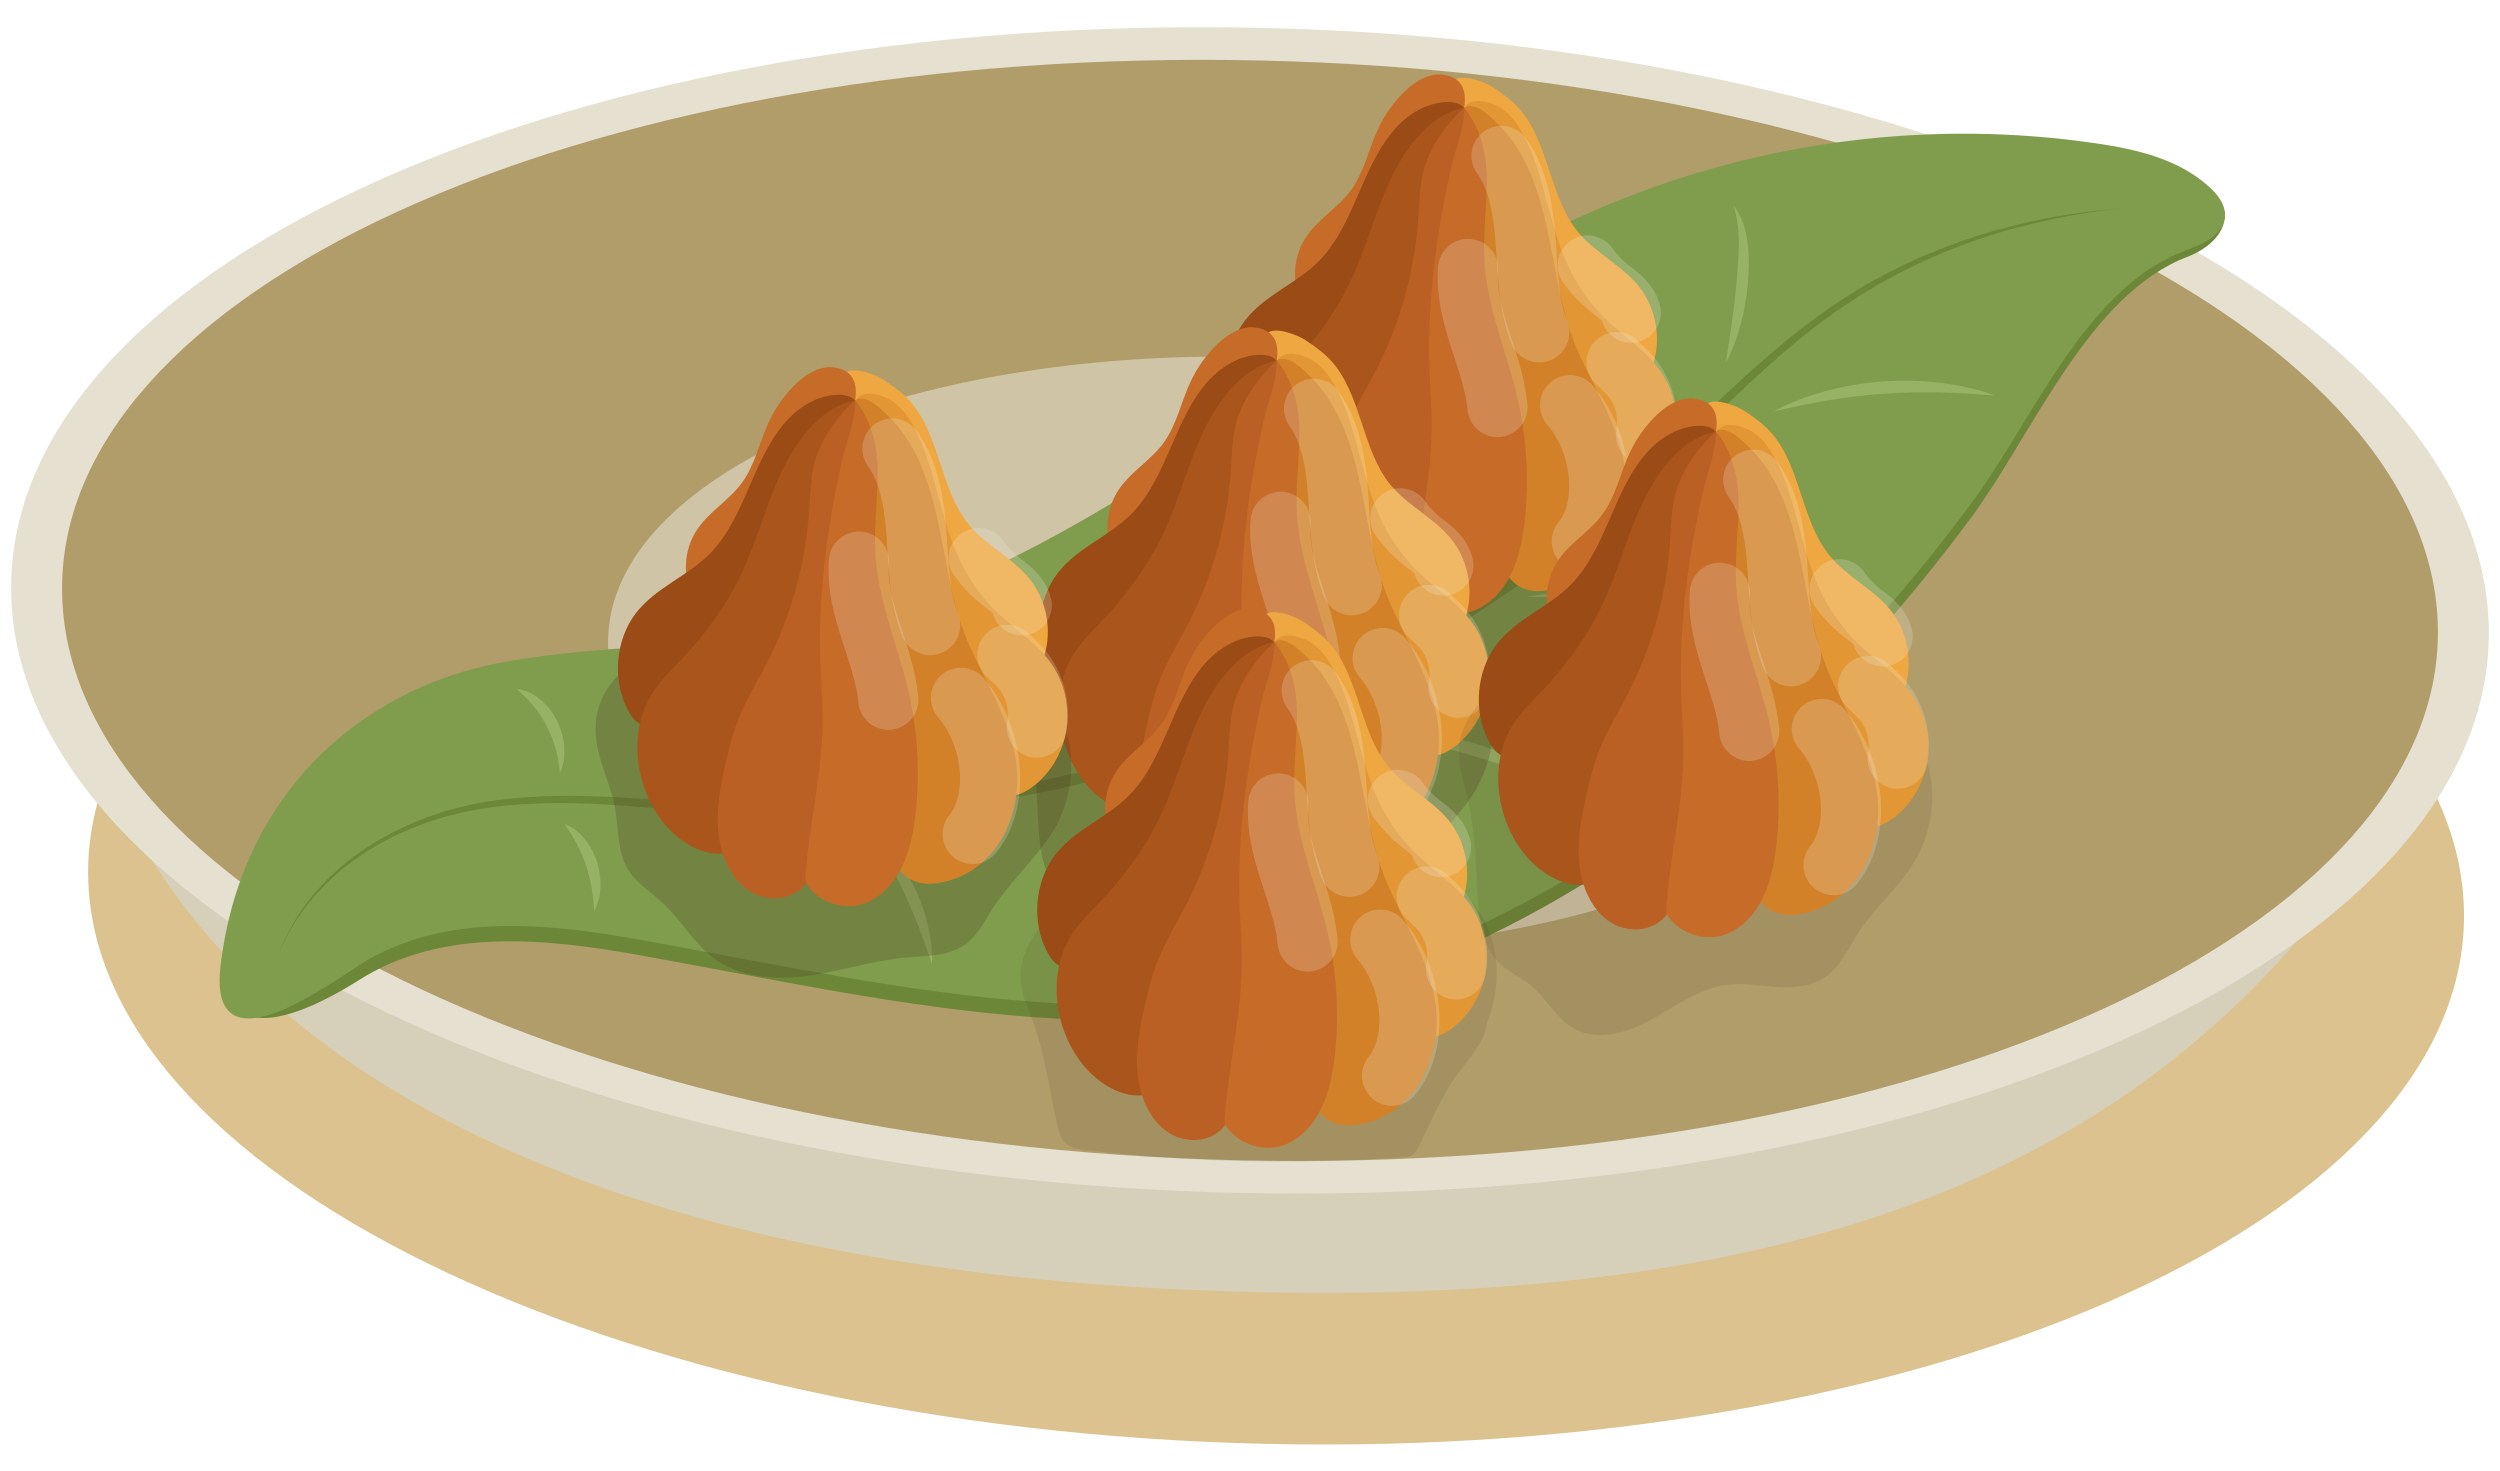 <svg width="85" height="50" viewBox="0 0 85 50" fill="none" xmlns="http://www.w3.org/2000/svg">
<path d="M83.775 31.304C83.974 20.978 66.052 12.2 43.746 11.699C21.441 11.197 3.197 19.16 2.998 29.486C2.8 39.812 20.721 48.59 43.027 49.091C65.333 49.593 83.576 41.629 83.775 31.304Z" fill="#DBC28E"/>
<path d="M81.818 26.864C74.884 38.269 63.818 44.695 41.313 43.891C18.808 43.088 4.85 35.306 2.315 21.924C0.282 11.189 21.797 3.54 44.302 4.346C66.807 5.149 87.383 17.707 81.818 26.864Z" fill="#D6D0BA"/>
<path d="M84.619 21.701C84.829 10.763 66.143 1.471 42.881 0.948C19.619 0.424 0.591 8.868 0.381 19.806C0.171 30.744 18.857 40.036 42.119 40.559C65.381 41.083 84.409 32.64 84.619 21.701Z" fill="#E5E0CF"/>
<path d="M82.888 21.662C83.087 11.337 65.165 2.559 42.86 2.057C20.554 1.555 2.31 9.519 2.112 19.845C1.913 30.171 19.834 38.948 42.14 39.45C64.446 39.952 82.69 31.988 82.888 21.662Z" fill="#B09D6A"/>
<path opacity="0.55" d="M64.273 22.718C64.381 17.145 54.708 12.407 42.668 12.136C30.629 11.865 20.782 16.163 20.675 21.737C20.567 27.311 30.24 32.049 42.28 32.32C54.319 32.59 64.166 28.292 64.273 22.718Z" fill="#EAE4D6"/>
<path d="M17.102 23.029C20.866 22.347 25.062 22.567 28.366 21.753C37.963 19.388 45.467 11.287 54.658 7.475C59.915 5.295 65.684 4.574 71.263 5.4C72.635 5.603 74.064 5.932 75.114 6.906C75.371 7.144 75.644 6.933 75.646 7.298C75.65 7.997 74.987 8.498 74.379 8.729C71.012 10.007 69.125 14.739 67.037 17.573C62.163 24.188 55.862 29.792 48.479 32.761C39.512 36.368 30.866 34.114 21.752 32.478C18.533 31.9 15.012 31.535 12.198 33.327C10.972 34.107 7.32 36.154 7.738 32.539C8.39 26.895 12.033 23.948 17.102 23.029Z" fill="#6D8739"/>
<path d="M17.133 22.507C20.897 21.825 25.093 22.045 28.397 21.231C37.995 18.866 45.498 10.765 54.689 6.953C59.947 4.773 65.715 4.052 71.294 4.878C72.666 5.081 74.095 5.41 75.146 6.384C75.402 6.622 75.645 6.931 75.647 7.296C75.651 7.995 74.866 8.307 74.258 8.538C70.891 9.816 69.158 14.217 67.068 17.051C62.194 23.666 55.894 29.27 48.51 32.239C39.543 35.846 30.898 33.592 21.783 31.956C18.564 31.378 15.043 31.013 12.229 32.804C11.004 33.585 7.08 36.46 7.498 32.848C8.148 27.203 12.062 23.428 17.133 22.507Z" fill="#809D4E"/>
<path d="M9.455 32.492C9.721 31.762 10.111 31.088 10.589 30.497C11.068 29.905 11.633 29.397 12.242 28.97C13.466 28.115 14.865 27.57 16.299 27.301C17.738 27.04 19.201 27.024 20.649 27.09C22.098 27.155 23.541 27.301 24.981 27.371C30.744 27.655 36.547 26.697 41.972 24.599C44.689 23.563 47.315 22.248 49.8 20.67C50.11 20.471 50.425 20.284 50.729 20.074L51.636 19.437C51.934 19.219 52.246 19.022 52.536 18.79L53.414 18.107C54.009 17.666 54.562 17.164 55.128 16.683C55.7 16.209 56.243 15.697 56.791 15.185C57.88 14.16 58.955 13.106 60.089 12.125C61.22 11.143 62.423 10.241 63.718 9.524C66.312 8.094 69.18 7.309 72.064 7.093C70.624 7.249 69.197 7.533 67.809 7.96C66.424 8.394 65.073 8.967 63.806 9.707C62.535 10.438 61.355 11.342 60.243 12.333C59.128 13.321 58.069 14.386 56.988 15.43C52.677 19.636 47.577 22.893 42.105 24.998C36.625 27.079 30.771 28.049 24.968 27.696C23.518 27.605 22.079 27.441 20.639 27.357C19.201 27.273 17.753 27.273 16.33 27.507C14.912 27.739 13.521 28.247 12.298 29.066C11.078 29.878 10.023 31.043 9.455 32.492Z" fill="#6D8739"/>
<path d="M51.92 20.292C52.807 20.132 53.704 20.049 54.603 20.019C55.502 19.986 56.402 20.012 57.301 20.082C58.198 20.158 59.093 20.277 59.976 20.456C60.86 20.633 61.736 20.859 62.591 21.161C61.7 21.03 60.816 20.894 59.931 20.781C59.045 20.67 58.16 20.569 57.271 20.502C56.383 20.425 55.494 20.38 54.603 20.345C53.712 20.314 52.819 20.306 51.92 20.292Z" fill="#97B264"/>
<path d="M44.844 24.519C45.718 24.49 46.596 24.554 47.464 24.681C48.334 24.805 49.195 25.002 50.042 25.251C50.888 25.508 51.72 25.816 52.526 26.192C53.332 26.566 54.114 26.997 54.852 27.507C54.04 27.154 53.233 26.808 52.416 26.496C51.599 26.186 50.774 25.9 49.94 25.655C49.108 25.403 48.264 25.191 47.416 25.002C46.565 24.817 45.708 24.663 44.844 24.519Z" fill="#97B264"/>
<path d="M37.775 27.273C38.41 27.466 39.029 27.7 39.638 27.965C40.247 28.228 40.844 28.535 41.424 28.88C41.999 29.231 42.556 29.624 43.065 30.084C43.576 30.54 44.042 31.06 44.414 31.648C43.92 31.175 43.413 30.741 42.881 30.345C42.349 29.95 41.798 29.584 41.232 29.247C40.669 28.902 40.09 28.586 39.51 28.265C38.933 27.943 38.347 27.626 37.775 27.273Z" fill="#97B264"/>
<path d="M29.67 28.378C29.993 28.619 30.272 28.919 30.519 29.247C30.766 29.576 30.981 29.936 31.156 30.316C31.331 30.696 31.465 31.097 31.561 31.508C31.654 31.919 31.705 32.342 31.688 32.766C31.547 32.371 31.416 31.987 31.274 31.609C31.131 31.233 30.975 30.865 30.81 30.501C30.643 30.139 30.466 29.784 30.274 29.432C30.08 29.083 29.875 28.74 29.67 28.378Z" fill="#97B264"/>
<path d="M29.044 26.463C28.984 26.056 28.93 25.662 28.849 25.279C28.767 24.897 28.659 24.529 28.512 24.182C28.222 23.488 27.775 22.881 27.141 22.429C27.519 22.493 27.878 22.703 28.171 22.984C28.465 23.266 28.703 23.619 28.864 24.007C29.027 24.396 29.117 24.813 29.145 25.23C29.174 25.649 29.143 26.067 29.044 26.463Z" fill="#97B264"/>
<path d="M36.903 25.142C36.876 24.648 36.876 24.164 36.861 23.685C36.844 23.206 36.823 22.731 36.76 22.263C36.705 21.796 36.61 21.336 36.479 20.886C36.344 20.438 36.166 20.002 35.938 19.577C36.291 19.891 36.565 20.313 36.76 20.765C36.96 21.219 37.08 21.71 37.146 22.205C37.203 22.703 37.209 23.202 37.163 23.693C37.119 24.186 37.034 24.669 36.903 25.142Z" fill="#97B264"/>
<path d="M44.124 22.772C44.187 22.074 44.236 21.383 44.254 20.693C44.267 20.002 44.257 19.314 44.204 18.63C44.159 17.943 44.073 17.263 43.961 16.583C43.847 15.903 43.701 15.229 43.541 14.548C43.853 15.167 44.084 15.829 44.255 16.511C44.43 17.191 44.537 17.894 44.59 18.599C44.636 19.303 44.63 20.015 44.554 20.717C44.48 21.416 44.343 22.111 44.124 22.772Z" fill="#97B264"/>
<path d="M51.447 18.414C51.642 17.684 51.781 16.953 51.849 16.213C51.916 15.475 51.92 14.733 51.847 14C51.783 13.264 51.644 12.539 51.445 11.83C51.243 11.121 50.973 10.432 50.65 9.758C51.108 10.336 51.467 11.008 51.73 11.721C51.996 12.434 52.159 13.192 52.233 13.959C52.3 14.727 52.277 15.504 52.148 16.26C52.019 17.014 51.791 17.75 51.447 18.414Z" fill="#97B264"/>
<path d="M60.307 13.983C60.882 13.677 61.492 13.453 62.115 13.287C62.739 13.118 63.379 13.018 64.021 12.968C64.664 12.925 65.31 12.935 65.948 13.013C66.587 13.089 67.219 13.225 67.827 13.447C67.189 13.398 66.558 13.354 65.929 13.34C65.3 13.33 64.673 13.338 64.046 13.387C63.421 13.428 62.798 13.507 62.175 13.607C61.553 13.71 60.934 13.844 60.307 13.983Z" fill="#97B264"/>
<path d="M58.682 12.325L58.883 10.975C58.944 10.529 59.001 10.085 59.039 9.641C59.081 9.195 59.115 8.747 59.121 8.307C59.123 7.866 59.083 7.428 58.94 6.99C59.227 7.342 59.37 7.82 59.423 8.287C59.482 8.758 59.461 9.222 59.425 9.684C59.377 10.145 59.301 10.605 59.178 11.049C59.056 11.493 58.896 11.924 58.682 12.325Z" fill="#97B264"/>
<path d="M19.041 26.284C19.008 25.98 18.961 25.701 18.885 25.435C18.809 25.17 18.706 24.92 18.585 24.681C18.461 24.445 18.317 24.219 18.146 24.011C17.975 23.804 17.781 23.613 17.559 23.424C17.844 23.45 18.117 23.582 18.349 23.769C18.583 23.956 18.78 24.2 18.923 24.478C19.067 24.753 19.157 25.063 19.181 25.378C19.206 25.688 19.168 26.009 19.041 26.284Z" fill="#97B264"/>
<path d="M19.195 28.014C19.452 28.109 19.676 28.29 19.86 28.508C20.045 28.727 20.189 28.986 20.284 29.266C20.379 29.545 20.425 29.845 20.415 30.141C20.406 30.437 20.341 30.731 20.202 30.982C20.183 30.692 20.157 30.425 20.113 30.164C20.067 29.905 20.001 29.654 19.919 29.412C19.836 29.169 19.737 28.933 19.617 28.703C19.495 28.471 19.355 28.249 19.195 28.014Z" fill="#97B264"/>
<path opacity="0.25" d="M41.182 13.79C40.844 14.573 41.186 15.477 41.378 16.316C41.619 17.376 41.612 18.481 41.686 19.573C41.737 20.343 41.861 21.175 42.381 21.704C42.695 22.022 43.117 22.186 43.461 22.466C43.983 22.889 44.316 23.561 44.882 23.915C45.687 24.418 46.717 24.126 47.55 23.674C48.382 23.222 49.172 22.614 50.096 22.478C50.673 22.394 51.259 22.505 51.84 22.546C52.421 22.585 53.041 22.542 53.525 22.191C54.029 21.825 54.299 21.196 54.65 20.662C55.207 19.815 56.001 19.17 56.524 18.299C57.105 17.329 57.307 16.081 56.982 14.982C56.706 14.049 56.075 13.268 55.331 12.713C54.584 12.156 53.723 11.805 52.855 11.53C51.639 11.143 50.381 10.893 49.115 10.872C47.445 10.843 45.798 11.215 44.192 11.68C42.959 12.035 41.775 12.415 41.182 13.79Z" fill="#4F3920"/>
<path d="M50.745 2.958C51.057 3.164 51.365 3.38 51.621 3.659C52.661 4.785 52.666 6.67 53.635 7.868C54.264 8.644 55.231 9.045 55.815 9.861C56.246 10.465 56.425 11.271 56.294 12.021C56.227 12.407 56.064 12.797 55.752 13.001C55.499 13.165 55.188 13.184 54.895 13.145C53.748 12.991 52.803 12.058 52.205 10.989C51.606 9.921 51.281 8.704 50.844 7.545C50.555 6.779 50.213 6.022 50.097 5.204C50.038 4.793 50.027 4.364 49.883 3.974C49.772 3.678 49.533 3.429 49.442 3.129C49.189 2.282 50.434 2.753 50.745 2.958Z" fill="#EFA841"/>
<path d="M51.052 3.69C51.413 3.928 51.666 4.317 51.864 4.721C52.525 6.069 52.673 7.654 53.304 9.018C53.635 9.736 54.096 10.383 54.653 10.911C55.282 11.507 56.042 11.967 56.519 12.711C56.945 13.375 57.099 14.232 56.935 15.019C56.772 15.806 56.293 16.511 55.647 16.913C55.394 17.072 55.058 17.179 54.822 16.992C54.727 16.918 54.664 16.807 54.609 16.696C54.484 16.449 54.383 16.19 54.281 15.933C53.642 14.318 53.004 12.701 52.363 11.086C52.021 10.218 51.678 9.349 51.41 8.453C51.256 7.935 51.126 7.407 50.974 6.889C50.72 6.022 50.399 5.176 50.019 4.364C49.878 4.062 49.582 3.692 49.977 3.495C50.287 3.336 50.784 3.513 51.052 3.69Z" fill="#E29734"/>
<path d="M51.937 5.675C52.382 6.629 52.595 7.685 52.794 8.729C52.994 9.775 53.186 10.833 53.592 11.805C54.17 13.184 55.072 14.485 55.264 16.018C55.511 17.976 54.406 19.83 52.54 20.084C52.161 20.136 51.751 20.062 51.46 19.797C50.938 19.32 50.972 18.461 50.945 17.721C50.907 16.638 50.643 15.584 50.432 14.526C50.069 12.703 49.859 10.845 49.805 8.982C49.769 7.693 49.807 6.403 49.75 5.114C49.735 4.789 49.484 3.826 49.781 3.655C50.18 3.429 50.714 4.007 50.925 4.212C51.346 4.619 51.683 5.129 51.937 5.675Z" fill="#D38129"/>
<path d="M49.054 2.539C48.587 2.478 48.135 2.755 47.779 3.09C47.405 3.445 47.092 3.879 46.865 4.358C46.541 5.044 46.387 5.831 45.95 6.442C45.49 7.083 44.764 7.465 44.353 8.143C44.05 8.644 43.953 9.286 44.091 9.867C44.139 10.066 44.222 10.27 44.386 10.377C44.625 10.531 44.931 10.414 45.172 10.262C45.773 9.882 46.246 9.304 46.683 8.718C47.363 7.806 48.093 7.009 48.699 6.039C49.109 5.379 50.749 2.763 49.054 2.539Z" fill="#C66C28"/>
<path d="M47.528 4.276C46.922 4.904 46.553 5.749 46.196 6.573C45.839 7.397 45.467 8.24 44.855 8.864C44.089 9.645 43.006 10.021 42.331 10.895C41.644 11.787 41.52 13.141 42.037 14.158C42.128 14.337 42.24 14.511 42.4 14.622C42.639 14.787 42.955 14.785 43.221 14.68C43.489 14.575 43.717 14.38 43.929 14.176C45.349 12.82 46.289 10.981 47.101 9.129C47.587 8.022 48.039 6.896 48.56 5.805C48.824 5.254 49.432 4.685 49.728 4.156C50.012 3.653 49.632 3.419 49.041 3.48C48.476 3.538 47.937 3.85 47.528 4.276Z" fill="#9B4B16"/>
<path d="M49.783 3.651C48.719 3.881 47.932 4.816 47.406 5.844C46.781 7.058 46.471 8.425 45.873 9.651C45.438 10.543 44.867 11.347 44.235 12.084C43.661 12.752 42.929 13.307 42.604 14.182C41.962 15.913 42.768 18.149 44.349 18.886C44.755 19.077 45.238 19.168 45.637 18.958C46.158 18.683 46.357 18.009 46.692 17.495C47.026 16.977 47.524 16.597 47.834 16.061C48.107 15.588 48.215 15.029 48.303 14.479C48.409 13.794 48.487 13.104 48.537 12.411C48.647 10.837 48.609 9.238 48.932 7.697C49.184 6.485 49.663 5.293 49.589 4.052L49.783 3.651Z" fill="#AA551B"/>
<path d="M49.279 6.896C48.381 10.722 48.992 14.768 48.546 18.685C48.487 19.197 48.398 19.737 48.081 20.123C47.605 20.699 46.722 20.723 46.127 20.3C45.532 19.877 45.209 19.104 45.133 18.34C45.059 17.573 45.202 16.802 45.369 16.055C45.489 15.52 45.622 14.986 45.823 14.48C46.087 13.817 46.464 13.213 46.79 12.58C47.609 10.989 48.103 9.203 48.225 7.387C48.263 6.822 48.267 6.244 48.426 5.704C48.656 4.933 49.215 4.167 49.783 3.653C49.794 4.146 49.874 4.526 49.764 5.019C49.62 5.648 49.428 6.267 49.279 6.896Z" fill="#BA6024"/>
<path d="M48.606 12.721C48.629 13.309 48.678 13.895 48.678 14.48C48.678 16.25 48.243 17.984 48.101 19.747C48.093 19.846 48.086 19.947 48.114 20.041C48.142 20.136 48.203 20.216 48.27 20.286C48.724 20.781 49.438 20.978 50.058 20.779C50.628 20.594 51.086 20.107 51.367 19.54C51.648 18.973 51.772 18.329 51.842 17.69C51.994 16.303 51.909 14.887 51.595 13.535C51.234 11.979 50.569 10.492 50.472 8.893C50.417 7.968 50.554 7.044 50.552 6.117C50.55 5.19 50.343 4.354 49.782 3.653C49.792 4.358 49.501 4.997 49.345 5.683C49.17 6.456 49.019 7.235 48.897 8.02C48.659 9.571 48.541 11.147 48.606 12.721Z" fill="#C66C28"/>
<path opacity="0.22" d="M51.051 5.299C51.644 6.117 51.799 7.204 51.872 8.239C51.944 9.275 51.959 10.346 52.335 11.301" stroke="#F2EDDF" stroke-width="2.043" stroke-miterlimit="10" stroke-linecap="round" stroke-linejoin="round"/>
<path opacity="0.22" d="M53.381 13.776C53.911 14.392 54.243 15.198 54.344 16.032C54.445 16.868 54.297 17.775 53.78 18.405" stroke="#F2EDDF" stroke-width="2.043" stroke-miterlimit="10" stroke-linecap="round" stroke-linejoin="round"/>
<path opacity="0.22" d="M54.961 12.31C55.128 12.475 55.307 12.629 55.459 12.81C55.9 13.336 56.092 14.092 55.96 14.787" stroke="#F2EDDF" stroke-width="2.043" stroke-miterlimit="10" stroke-linecap="round" stroke-linejoin="round"/>
<path opacity="0.22" d="M49.914 9.144C49.785 10.755 50.763 12.23 50.913 13.839" stroke="#F2EDDF" stroke-width="2.043" stroke-miterlimit="10" stroke-linecap="round" stroke-linejoin="round"/>
<path opacity="0.22" d="M53.982 9.025C54.19 9.316 54.435 9.577 54.708 9.795C54.855 9.912 55.01 10.017 55.147 10.149C55.284 10.28 55.402 10.443 55.449 10.632" stroke="#F2EDDF" stroke-width="2.043" stroke-miterlimit="10" stroke-linecap="round" stroke-linejoin="round"/>
<path opacity="0.25" d="M34.807 22.386C34.469 23.169 34.811 24.073 35.003 24.912C35.244 25.972 35.237 27.078 35.311 28.169C35.362 28.939 35.486 29.772 36.006 30.3C36.32 30.618 36.742 30.783 37.086 31.062C37.608 31.485 37.941 32.157 38.507 32.511C39.312 33.014 40.342 32.723 41.175 32.27C42.007 31.818 42.797 31.21 43.721 31.075C44.298 30.99 44.884 31.101 45.465 31.142C46.046 31.181 46.666 31.138 47.15 30.787C47.654 30.421 47.924 29.792 48.275 29.258C48.832 28.411 49.626 27.766 50.149 26.895C50.73 25.925 50.932 24.677 50.607 23.578C50.331 22.645 49.7 21.864 48.956 21.309C48.209 20.753 47.348 20.401 46.48 20.126C45.264 19.739 44.006 19.489 42.74 19.468C41.07 19.439 39.423 19.811 37.817 20.276C36.586 20.633 35.4 21.013 34.807 22.386Z" fill="#4F3920"/>
<path d="M44.372 11.556C44.684 11.762 44.992 11.978 45.248 12.257C46.288 13.383 46.293 15.268 47.262 16.466C47.891 17.242 48.858 17.643 49.442 18.459C49.873 19.063 50.052 19.869 49.92 20.619C49.854 21.005 49.691 21.396 49.379 21.599C49.126 21.763 48.815 21.782 48.522 21.743C47.374 21.589 46.43 20.656 45.831 19.587C45.233 18.519 44.908 17.302 44.471 16.143C44.182 15.377 43.84 14.62 43.722 13.803C43.663 13.392 43.652 12.962 43.508 12.572C43.397 12.276 43.158 12.027 43.067 11.727C42.814 10.878 44.06 11.351 44.372 11.556Z" fill="#EFA841"/>
<path d="M44.679 12.286C45.04 12.524 45.293 12.913 45.491 13.318C46.152 14.666 46.3 16.25 46.931 17.614C47.261 18.332 47.723 18.979 48.28 19.507C48.909 20.103 49.669 20.563 50.146 21.307C50.572 21.971 50.725 22.828 50.562 23.615C50.399 24.402 49.92 25.107 49.274 25.51C49.021 25.668 48.685 25.775 48.449 25.588C48.354 25.514 48.291 25.403 48.236 25.292C48.111 25.045 48.01 24.786 47.908 24.529C47.269 22.914 46.631 21.297 45.99 19.682C45.648 18.815 45.304 17.945 45.036 17.049C44.883 16.532 44.753 16.003 44.601 15.486C44.347 14.618 44.026 13.772 43.646 12.96C43.505 12.658 43.209 12.288 43.604 12.091C43.912 11.933 44.411 12.109 44.679 12.286Z" fill="#E29734"/>
<path d="M45.562 14.271C46.007 15.225 46.22 16.281 46.419 17.325C46.619 18.371 46.811 19.429 47.217 20.399C47.795 21.778 48.697 23.079 48.889 24.612C49.136 26.57 48.031 28.424 46.165 28.678C45.786 28.73 45.376 28.656 45.085 28.391C44.563 27.914 44.597 27.055 44.57 26.315C44.532 25.232 44.268 24.178 44.057 23.12C43.694 21.297 43.484 19.439 43.43 17.576C43.394 16.287 43.432 14.997 43.375 13.708C43.36 13.383 43.109 12.42 43.406 12.249C43.805 12.021 44.339 12.601 44.55 12.806C44.971 13.215 45.308 13.725 45.562 14.271Z" fill="#D38129"/>
<path d="M42.679 11.135C42.212 11.073 41.76 11.351 41.404 11.686C41.03 12.041 40.717 12.475 40.49 12.954C40.166 13.64 40.012 14.427 39.575 15.037C39.115 15.679 38.389 16.061 37.978 16.739C37.675 17.24 37.578 17.881 37.716 18.463C37.764 18.662 37.847 18.868 38.011 18.973C38.25 19.127 38.556 19.01 38.797 18.858C39.398 18.477 39.871 17.9 40.308 17.314C40.988 16.402 41.718 15.605 42.324 14.635C42.734 13.975 44.376 11.359 42.679 11.135Z" fill="#C66C28"/>
<path d="M41.155 12.872C40.549 13.501 40.18 14.345 39.823 15.169C39.466 15.993 39.093 16.836 38.482 17.458C37.716 18.239 36.633 18.615 35.958 19.489C35.27 20.381 35.147 21.735 35.664 22.752C35.755 22.931 35.867 23.105 36.027 23.216C36.266 23.381 36.581 23.379 36.847 23.274C37.115 23.169 37.343 22.974 37.556 22.77C38.976 21.414 39.916 19.575 40.728 17.723C41.214 16.616 41.666 15.49 42.187 14.399C42.451 13.848 43.059 13.279 43.355 12.75C43.639 12.247 43.258 12.013 42.668 12.074C42.101 12.134 41.562 12.448 41.155 12.872Z" fill="#9B4B16"/>
<path d="M43.408 12.249C42.344 12.479 41.557 13.414 41.031 14.442C40.406 15.656 40.096 17.023 39.498 18.25C39.062 19.141 38.492 19.945 37.86 20.683C37.286 21.35 36.554 21.905 36.229 22.781C35.587 24.511 36.393 26.747 37.974 27.485C38.38 27.676 38.863 27.766 39.262 27.556C39.783 27.281 39.982 26.607 40.317 26.093C40.651 25.575 41.149 25.195 41.459 24.659C41.732 24.186 41.84 23.627 41.928 23.077C42.034 22.392 42.112 21.702 42.162 21.009C42.272 19.435 42.234 17.837 42.557 16.295C42.809 15.083 43.288 13.891 43.214 12.65L43.408 12.249Z" fill="#AA551B"/>
<path d="M42.904 15.494C42.006 19.32 42.617 23.366 42.171 27.283C42.112 27.795 42.023 28.335 41.706 28.721C41.23 29.297 40.347 29.322 39.752 28.898C39.157 28.475 38.834 27.702 38.758 26.938C38.684 26.171 38.827 25.401 38.994 24.653C39.114 24.118 39.247 23.584 39.448 23.078C39.712 22.415 40.089 21.811 40.415 21.178C41.234 19.587 41.728 17.801 41.85 15.985C41.888 15.42 41.892 14.842 42.051 14.302C42.281 13.531 42.84 12.765 43.408 12.251C43.419 12.744 43.499 13.124 43.389 13.617C43.245 14.246 43.053 14.863 42.904 15.494Z" fill="#BA6024"/>
<path d="M42.231 21.318C42.254 21.905 42.303 22.491 42.303 23.077C42.303 24.846 41.868 26.58 41.726 28.343C41.718 28.442 41.711 28.543 41.739 28.637C41.767 28.732 41.828 28.812 41.895 28.882C42.349 29.377 43.063 29.574 43.683 29.375C44.253 29.19 44.711 28.703 44.992 28.136C45.273 27.569 45.397 26.925 45.467 26.286C45.619 24.899 45.534 23.483 45.22 22.131C44.859 20.576 44.194 19.088 44.097 17.489C44.042 16.564 44.179 15.64 44.177 14.713C44.175 13.786 43.968 12.95 43.407 12.249C43.417 12.954 43.126 13.593 42.97 14.279C42.795 15.052 42.644 15.831 42.522 16.616C42.284 18.167 42.169 19.745 42.231 21.318Z" fill="#C66C28"/>
<path opacity="0.22" d="M44.676 13.895C45.269 14.713 45.424 15.8 45.497 16.836C45.569 17.871 45.584 18.942 45.96 19.898" stroke="#F2EDDF" stroke-width="2.043" stroke-miterlimit="10" stroke-linecap="round" stroke-linejoin="round"/>
<path opacity="0.22" d="M47.008 22.372C47.538 22.988 47.87 23.794 47.971 24.628C48.072 25.465 47.924 26.371 47.407 27.002" stroke="#F2EDDF" stroke-width="2.043" stroke-miterlimit="10" stroke-linecap="round" stroke-linejoin="round"/>
<path opacity="0.22" d="M48.586 20.909C48.753 21.073 48.932 21.227 49.084 21.408C49.525 21.934 49.717 22.69 49.585 23.385" stroke="#F2EDDF" stroke-width="2.043" stroke-miterlimit="10" stroke-linecap="round" stroke-linejoin="round"/>
<path opacity="0.22" d="M43.539 17.742C43.41 19.353 44.388 20.828 44.538 22.438" stroke="#F2EDDF" stroke-width="2.043" stroke-miterlimit="10" stroke-linecap="round" stroke-linejoin="round"/>
<path opacity="0.22" d="M47.609 17.621C47.816 17.912 48.062 18.173 48.335 18.391C48.481 18.508 48.637 18.613 48.774 18.745C48.911 18.876 49.029 19.038 49.076 19.228" stroke="#F2EDDF" stroke-width="2.043" stroke-miterlimit="10" stroke-linecap="round" stroke-linejoin="round"/>
<path opacity="0.25" d="M20.473 23.742C20.233 24.27 20.169 24.905 20.37 25.663C20.531 26.27 20.796 26.843 20.91 27.462C21.037 28.152 20.982 28.906 21.32 29.508C21.603 30.014 22.11 30.312 22.526 30.696C23.127 31.251 23.553 32.011 24.191 32.517C25.109 33.242 26.334 33.333 27.463 33.178C28.592 33.024 29.69 32.652 30.822 32.556C31.518 32.496 32.272 32.525 32.844 32.091C33.175 31.841 33.403 31.465 33.621 31.097C34.25 30.043 35.153 29.288 35.812 28.255C36.394 27.285 36.595 26.038 36.27 24.938C35.995 24.005 35.364 23.224 34.619 22.669C33.872 22.113 33.011 21.761 32.143 21.486C30.927 21.099 29.669 20.849 28.404 20.828C26.733 20.799 25.086 21.171 23.48 21.636C22.276 21.981 20.982 22.622 20.473 23.742Z" fill="#4F3920"/>
<path d="M30.036 12.91C30.347 13.116 30.655 13.332 30.912 13.611C31.951 14.737 31.957 16.622 32.926 17.82C33.555 18.596 34.522 18.997 35.105 19.813C35.537 20.417 35.715 21.223 35.584 21.973C35.518 22.359 35.354 22.75 35.043 22.953C34.79 23.117 34.478 23.136 34.186 23.097C33.038 22.943 32.094 22.01 31.495 20.941C30.896 19.873 30.572 18.656 30.135 17.497C29.846 16.731 29.504 15.974 29.386 15.156C29.327 14.745 29.316 14.316 29.171 13.926C29.061 13.63 28.822 13.381 28.73 13.081C28.48 12.232 29.724 12.705 30.036 12.91Z" fill="#EFA841"/>
<path d="M30.343 13.642C30.704 13.881 30.957 14.269 31.155 14.674C31.816 16.022 31.964 17.606 32.595 18.971C32.926 19.688 33.387 20.335 33.944 20.863C34.573 21.459 35.333 21.92 35.81 22.663C36.236 23.327 36.389 24.184 36.226 24.971C36.063 25.758 35.584 26.463 34.938 26.866C34.685 27.024 34.349 27.131 34.113 26.944C34.018 26.87 33.956 26.759 33.9 26.648C33.775 26.401 33.674 26.142 33.572 25.886C32.933 24.27 32.295 22.653 31.654 21.038C31.312 20.171 30.968 19.302 30.701 18.406C30.547 17.888 30.417 17.36 30.265 16.842C30.011 15.975 29.69 15.128 29.31 14.316C29.169 14.014 28.873 13.644 29.268 13.447C29.576 13.289 30.075 13.466 30.343 13.642Z" fill="#E29734"/>
<path d="M31.226 15.627C31.671 16.581 31.884 17.637 32.083 18.681C32.283 19.727 32.475 20.785 32.881 21.757C33.459 23.136 34.361 24.437 34.553 25.968C34.8 27.926 33.695 29.78 31.829 30.034C31.451 30.086 31.04 30.012 30.749 29.747C30.227 29.27 30.261 28.411 30.235 27.671C30.197 26.588 29.932 25.534 29.721 24.476C29.358 22.653 29.148 20.795 29.094 18.931C29.058 17.643 29.096 16.352 29.039 15.064C29.024 14.739 28.773 13.776 29.07 13.605C29.469 13.377 30.003 13.956 30.214 14.162C30.635 14.571 30.972 15.081 31.226 15.627Z" fill="#D38129"/>
<path d="M28.345 12.491C27.878 12.43 27.426 12.707 27.07 13.042C26.696 13.398 26.383 13.831 26.157 14.31C25.831 14.996 25.678 15.783 25.241 16.394C24.781 17.035 24.055 17.417 23.645 18.095C23.34 18.597 23.244 19.238 23.382 19.819C23.43 20.019 23.513 20.224 23.677 20.329C23.916 20.483 24.222 20.366 24.463 20.214C25.064 19.834 25.537 19.256 25.974 18.671C26.654 17.758 27.384 16.961 27.99 15.991C28.401 15.331 30.042 12.713 28.345 12.491Z" fill="#C66C28"/>
<path d="M26.819 14.226C26.213 14.857 25.844 15.699 25.487 16.523C25.13 17.347 24.758 18.19 24.146 18.815C23.38 19.595 22.297 19.971 21.622 20.845C20.934 21.737 20.811 23.091 21.328 24.108C21.419 24.287 21.531 24.462 21.691 24.573C21.93 24.737 22.246 24.735 22.512 24.63C22.779 24.525 23.008 24.33 23.22 24.127C24.64 22.77 25.58 20.931 26.392 19.08C26.878 17.972 27.33 16.846 27.851 15.755C28.115 15.204 28.723 14.635 29.02 14.107C29.303 13.603 28.923 13.369 28.332 13.431C27.767 13.49 27.228 13.803 26.819 14.226Z" fill="#9B4B16"/>
<path d="M29.072 13.603C28.008 13.833 27.222 14.768 26.695 15.796C26.07 17.01 25.761 18.377 25.162 19.604C24.727 20.495 24.157 21.299 23.524 22.035C22.95 22.702 22.219 23.257 21.894 24.133C21.252 25.863 22.055 28.099 23.638 28.836C24.045 29.027 24.527 29.118 24.926 28.908C25.447 28.633 25.646 27.959 25.981 27.445C26.315 26.927 26.813 26.547 27.123 26.011C27.396 25.538 27.505 24.979 27.592 24.428C27.699 23.744 27.776 23.054 27.826 22.361C27.936 20.787 27.898 19.188 28.221 17.647C28.474 16.435 28.953 15.243 28.879 14.002L29.072 13.603Z" fill="#AA551B"/>
<path d="M28.569 16.848C27.67 20.674 28.282 24.721 27.835 28.637C27.776 29.149 27.687 29.689 27.369 30.076C26.895 30.651 26.011 30.676 25.416 30.252C24.822 29.829 24.498 29.056 24.422 28.292C24.348 27.526 24.491 26.755 24.658 26.007C24.778 25.473 24.911 24.938 25.112 24.433C25.376 23.769 25.753 23.165 26.079 22.532C26.898 20.941 27.392 19.156 27.514 17.339C27.552 16.774 27.556 16.197 27.715 15.656C27.945 14.886 28.504 14.119 29.072 13.605C29.083 14.098 29.163 14.479 29.053 14.972C28.909 15.601 28.717 16.219 28.569 16.848Z" fill="#BA6024"/>
<path d="M27.897 22.674C27.92 23.259 27.969 23.847 27.969 24.433C27.969 26.202 27.534 27.936 27.392 29.7C27.384 29.798 27.377 29.899 27.405 29.994C27.433 30.088 27.494 30.168 27.561 30.238C28.015 30.733 28.729 30.931 29.349 30.731C29.919 30.546 30.377 30.059 30.658 29.492C30.939 28.925 31.063 28.282 31.133 27.643C31.285 26.256 31.2 24.84 30.886 23.488C30.525 21.932 29.86 20.444 29.763 18.845C29.708 17.921 29.845 16.996 29.843 16.069C29.841 15.142 29.634 14.306 29.073 13.605C29.083 14.31 28.792 14.949 28.636 15.636C28.462 16.408 28.309 17.187 28.188 17.972C27.95 19.523 27.833 21.1 27.897 22.674Z" fill="#C66C28"/>
<path opacity="0.22" d="M30.342 15.251C30.935 16.069 31.09 17.156 31.163 18.192C31.235 19.228 31.25 20.298 31.626 21.254" stroke="#F2EDDF" stroke-width="2.043" stroke-miterlimit="10" stroke-linecap="round" stroke-linejoin="round"/>
<path opacity="0.22" d="M32.672 23.726C33.202 24.342 33.535 25.148 33.635 25.982C33.736 26.819 33.588 27.725 33.071 28.356" stroke="#F2EDDF" stroke-width="2.043" stroke-miterlimit="10" stroke-linecap="round" stroke-linejoin="round"/>
<path opacity="0.22" d="M34.25 22.263C34.417 22.427 34.596 22.581 34.748 22.762C35.189 23.288 35.381 24.044 35.249 24.739" stroke="#F2EDDF" stroke-width="2.043" stroke-miterlimit="10" stroke-linecap="round" stroke-linejoin="round"/>
<path opacity="0.22" d="M29.203 19.096C29.074 20.705 30.052 22.183 30.203 23.791" stroke="#F2EDDF" stroke-width="2.043" stroke-miterlimit="10" stroke-linecap="round" stroke-linejoin="round"/>
<path opacity="0.22" d="M33.273 18.975C33.48 19.266 33.726 19.527 33.999 19.745C34.146 19.862 34.301 19.967 34.438 20.099C34.575 20.23 34.693 20.392 34.74 20.582" stroke="#F2EDDF" stroke-width="2.043" stroke-miterlimit="10" stroke-linecap="round" stroke-linejoin="round"/>
<path opacity="0.12" d="M34.757 32.691C34.505 33.585 35.042 34.385 35.28 35.199C35.567 36.177 35.723 37.223 35.943 38.221C35.991 38.435 36.042 38.657 36.181 38.817C36.365 39.029 36.656 39.074 36.923 39.105C40.5 39.524 44.112 39.604 47.701 39.347C47.819 39.339 47.944 39.327 48.041 39.257C48.13 39.191 48.185 39.084 48.237 38.98C48.59 38.269 48.911 37.525 49.32 36.851C49.584 36.415 50.57 35.375 50.532 34.839C50.983 33.791 51.02 32.525 50.557 31.485C50.163 30.602 49.438 29.925 48.628 29.488C47.817 29.05 46.92 28.832 46.023 28.691C44.769 28.491 43.492 28.434 42.234 28.604C40.578 28.828 38.995 29.445 37.465 30.149C36.291 30.684 35.166 31.241 34.757 32.691Z" fill="#4F3920"/>
<path d="M44.292 21.13C44.604 21.336 44.911 21.552 45.168 21.831C46.207 22.957 46.213 24.842 47.182 26.04C47.811 26.817 48.778 27.217 49.362 28.033C49.793 28.637 49.971 29.443 49.84 30.193C49.774 30.579 49.611 30.97 49.299 31.173C49.046 31.337 48.734 31.356 48.442 31.317C47.294 31.163 46.35 30.23 45.751 29.161C45.153 28.093 44.828 26.876 44.391 25.717C44.102 24.951 43.76 24.194 43.642 23.377C43.583 22.965 43.572 22.536 43.428 22.145C43.317 21.85 43.078 21.601 42.987 21.301C42.734 20.452 43.98 20.925 44.292 21.13Z" fill="#EFA841"/>
<path d="M44.597 21.86C44.958 22.098 45.211 22.487 45.409 22.892C46.07 24.24 46.218 25.824 46.849 27.189C47.179 27.906 47.641 28.553 48.198 29.081C48.827 29.677 49.587 30.137 50.064 30.881C50.489 31.545 50.643 32.402 50.48 33.189C50.317 33.976 49.838 34.681 49.192 35.084C48.939 35.242 48.603 35.349 48.367 35.162C48.272 35.088 48.209 34.977 48.154 34.866C48.029 34.619 47.928 34.36 47.825 34.103C47.187 32.488 46.549 30.871 45.908 29.256C45.566 28.389 45.222 27.519 44.955 26.623C44.801 26.106 44.671 25.577 44.519 25.06C44.265 24.192 43.944 23.346 43.564 22.534C43.423 22.232 43.127 21.862 43.522 21.665C43.83 21.507 44.329 21.683 44.597 21.86Z" fill="#E29734"/>
<path d="M45.484 23.845C45.929 24.799 46.142 25.855 46.341 26.899C46.541 27.945 46.733 29.003 47.139 29.973C47.717 31.352 48.619 32.653 48.811 34.184C49.058 36.142 47.952 37.995 46.087 38.25C45.708 38.302 45.298 38.228 45.007 37.963C44.485 37.486 44.519 36.627 44.492 35.887C44.454 34.804 44.19 33.75 43.979 32.692C43.616 30.869 43.405 29.011 43.352 27.147C43.316 25.859 43.354 24.568 43.297 23.28C43.282 22.955 43.031 21.991 43.328 21.821C43.727 21.593 44.261 22.172 44.471 22.378C44.893 22.789 45.23 23.298 45.484 23.845Z" fill="#D38129"/>
<path d="M42.599 20.709C42.132 20.647 41.68 20.925 41.324 21.26C40.95 21.615 40.636 22.049 40.41 22.528C40.086 23.214 39.931 24.001 39.495 24.611C39.035 25.253 38.309 25.635 37.898 26.313C37.594 26.814 37.498 27.456 37.636 28.037C37.684 28.236 37.767 28.442 37.931 28.547C38.17 28.701 38.476 28.584 38.717 28.432C39.318 28.051 39.791 27.474 40.228 26.888C40.908 25.976 41.638 25.179 42.244 24.209C42.654 23.549 44.296 20.933 42.599 20.709Z" fill="#C66C28"/>
<path d="M41.075 22.446C40.469 23.075 40.1 23.919 39.743 24.743C39.386 25.567 39.013 26.41 38.401 27.032C37.636 27.813 36.553 28.189 35.878 29.063C35.19 29.954 35.067 31.309 35.584 32.326C35.675 32.505 35.787 32.679 35.947 32.79C36.186 32.955 36.501 32.953 36.767 32.848C37.035 32.743 37.263 32.548 37.476 32.344C38.896 30.988 39.836 29.149 40.648 27.297C41.134 26.19 41.586 25.064 42.107 23.973C42.371 23.422 42.979 22.852 43.275 22.324C43.558 21.821 43.178 21.587 42.587 21.648C42.023 21.708 41.483 22.02 41.075 22.446Z" fill="#9B4B16"/>
<path d="M43.326 21.821C42.262 22.051 41.476 22.986 40.949 24.013C40.326 25.228 40.014 26.595 39.416 27.821C38.981 28.713 38.411 29.517 37.778 30.252C37.204 30.92 36.473 31.475 36.148 32.35C35.505 34.081 36.309 36.316 37.892 37.054C38.299 37.245 38.781 37.336 39.18 37.126C39.701 36.851 39.9 36.177 40.235 35.663C40.569 35.145 41.067 34.765 41.377 34.229C41.65 33.756 41.759 33.197 41.846 32.646C41.953 31.962 42.03 31.272 42.08 30.579C42.19 29.005 42.152 27.406 42.475 25.865C42.728 24.652 43.207 23.461 43.133 22.22L43.326 21.821Z" fill="#AA551B"/>
<path d="M42.824 25.068C41.926 28.894 42.537 32.94 42.091 36.857C42.032 37.369 41.943 37.909 41.625 38.295C41.15 38.871 40.267 38.895 39.672 38.472C39.077 38.049 38.754 37.276 38.678 36.512C38.604 35.745 38.747 34.975 38.914 34.227C39.034 33.692 39.167 33.158 39.368 32.653C39.632 31.989 40.008 31.385 40.335 30.752C41.154 29.161 41.648 27.375 41.77 25.559C41.808 24.994 41.812 24.416 41.971 23.876C42.201 23.105 42.76 22.339 43.328 21.825C43.339 22.318 43.419 22.698 43.309 23.192C43.164 23.82 42.973 24.437 42.824 25.068Z" fill="#BA6024"/>
<path d="M42.151 30.892C42.174 31.479 42.223 32.065 42.223 32.651C42.223 34.42 41.788 36.154 41.646 37.917C41.638 38.016 41.63 38.117 41.659 38.211C41.687 38.306 41.748 38.386 41.815 38.456C42.269 38.951 42.983 39.148 43.603 38.949C44.173 38.764 44.631 38.277 44.912 37.71C45.193 37.143 45.317 36.499 45.387 35.86C45.539 34.473 45.453 33.057 45.14 31.705C44.779 30.15 44.114 28.662 44.017 27.063C43.962 26.138 44.099 25.214 44.097 24.287C44.095 23.36 43.888 22.524 43.329 21.823C43.339 22.528 43.048 23.167 42.892 23.853C42.717 24.626 42.565 25.405 42.444 26.19C42.204 27.741 42.088 29.32 42.151 30.892Z" fill="#C66C28"/>
<path opacity="0.22" d="M44.596 23.469C45.188 24.287 45.344 25.374 45.417 26.41C45.489 27.445 45.504 28.516 45.88 29.471" stroke="#F2EDDF" stroke-width="2.043" stroke-miterlimit="10" stroke-linecap="round" stroke-linejoin="round"/>
<path opacity="0.22" d="M46.928 31.946C47.458 32.562 47.79 33.368 47.891 34.202C47.992 35.038 47.844 35.945 47.327 36.576" stroke="#F2EDDF" stroke-width="2.043" stroke-miterlimit="10" stroke-linecap="round" stroke-linejoin="round"/>
<path opacity="0.22" d="M48.506 30.482C48.673 30.647 48.852 30.801 49.004 30.982C49.444 31.508 49.636 32.264 49.505 32.959" stroke="#F2EDDF" stroke-width="2.043" stroke-miterlimit="10" stroke-linecap="round" stroke-linejoin="round"/>
<path opacity="0.22" d="M43.461 27.316C43.332 28.927 44.31 30.402 44.46 32.011" stroke="#F2EDDF" stroke-width="2.043" stroke-miterlimit="10" stroke-linecap="round" stroke-linejoin="round"/>
<path opacity="0.22" d="M47.529 27.195C47.736 27.486 47.981 27.747 48.255 27.965C48.401 28.082 48.557 28.187 48.694 28.319C48.831 28.45 48.949 28.613 48.996 28.802" stroke="#F2EDDF" stroke-width="2.043" stroke-miterlimit="10" stroke-linecap="round" stroke-linejoin="round"/>
<path opacity="0.12" d="M49.741 24.801C49.403 25.584 49.745 26.488 49.937 27.326C50.178 28.387 50.17 29.492 50.244 30.583C50.296 31.354 50.419 32.186 50.94 32.714C51.253 33.033 51.675 33.197 52.019 33.477C52.542 33.9 52.874 34.572 53.44 34.925C54.246 35.429 55.276 35.137 56.108 34.685C56.94 34.233 57.731 33.625 58.654 33.489C59.232 33.405 59.817 33.516 60.399 33.557C60.98 33.596 61.599 33.553 62.084 33.201C62.587 32.836 62.857 32.207 63.211 31.672C63.767 30.826 64.562 30.18 65.084 29.309C65.666 28.339 65.867 27.092 65.542 25.992C65.267 25.059 64.636 24.279 63.891 23.724C63.144 23.167 62.283 22.816 61.415 22.54C60.199 22.154 58.941 21.903 57.676 21.881C56.005 21.852 54.358 22.224 52.752 22.688C51.519 23.046 50.334 23.426 49.741 24.801Z" fill="#4F3920"/>
<path d="M59.306 13.969C59.617 14.174 59.925 14.39 60.182 14.669C61.221 15.796 61.227 17.68 62.196 18.878C62.825 19.655 63.792 20.056 64.375 20.871C64.807 21.476 64.985 22.281 64.854 23.031C64.788 23.418 64.624 23.808 64.313 24.011C64.06 24.176 63.748 24.194 63.456 24.155C62.308 24.001 61.364 23.068 60.765 22C60.166 20.931 59.842 19.714 59.405 18.555C59.116 17.789 58.774 17.033 58.656 16.215C58.597 15.804 58.586 15.374 58.441 14.984C58.331 14.688 58.092 14.439 58 14.139C57.748 13.291 58.994 13.763 59.306 13.969Z" fill="#EFA841"/>
<path d="M59.613 14.7C59.974 14.939 60.227 15.327 60.424 15.732C61.086 17.08 61.234 18.664 61.864 20.029C62.195 20.746 62.657 21.393 63.214 21.922C63.843 22.517 64.603 22.978 65.079 23.722C65.505 24.385 65.659 25.242 65.496 26.029C65.332 26.816 64.853 27.521 64.207 27.924C63.955 28.082 63.618 28.189 63.383 28.002C63.288 27.928 63.225 27.817 63.17 27.706C63.044 27.46 62.944 27.201 62.841 26.944C62.203 25.329 61.564 23.711 60.924 22.096C60.582 21.229 60.238 20.36 59.97 19.464C59.816 18.946 59.687 18.418 59.535 17.9C59.28 17.033 58.959 16.186 58.579 15.374C58.439 15.072 58.142 14.702 58.537 14.505C58.845 14.347 59.345 14.524 59.613 14.7Z" fill="#E29734"/>
<path d="M60.496 16.686C60.941 17.639 61.153 18.695 61.353 19.739C61.552 20.785 61.744 21.843 62.151 22.815C62.728 24.194 63.631 25.495 63.823 27.026C64.07 28.984 62.964 30.838 61.098 31.093C60.72 31.144 60.31 31.07 60.019 30.805C59.496 30.328 59.531 29.469 59.504 28.73C59.466 27.647 59.202 26.593 58.991 25.534C58.628 23.711 58.417 21.854 58.364 19.99C58.328 18.701 58.366 17.411 58.309 16.122C58.294 15.798 58.043 14.834 58.339 14.663C58.738 14.437 59.272 15.015 59.483 15.22C59.905 15.629 60.241 16.139 60.496 16.686Z" fill="#D38129"/>
<path d="M57.613 13.55C57.146 13.488 56.693 13.765 56.338 14.1C55.964 14.456 55.65 14.889 55.424 15.368C55.099 16.055 54.945 16.842 54.508 17.452C54.048 18.093 53.322 18.475 52.912 19.154C52.608 19.655 52.511 20.296 52.65 20.878C52.697 21.077 52.781 21.282 52.944 21.387C53.184 21.541 53.49 21.424 53.731 21.272C54.331 20.892 54.805 20.315 55.242 19.729C55.922 18.817 56.651 18.019 57.258 17.049C57.668 16.39 59.31 13.772 57.613 13.55Z" fill="#C66C28"/>
<path d="M56.089 15.284C55.483 15.913 55.114 16.757 54.757 17.581C54.4 18.405 54.027 19.248 53.415 19.871C52.65 20.652 51.566 21.028 50.892 21.901C50.204 22.793 50.081 24.147 50.597 25.164C50.688 25.343 50.801 25.518 50.96 25.629C51.2 25.793 51.515 25.791 51.781 25.686C52.049 25.581 52.277 25.386 52.49 25.183C53.909 23.826 54.85 21.987 55.661 20.136C56.148 19.028 56.6 17.902 57.12 16.811C57.385 16.26 57.993 15.691 58.289 15.163C58.572 14.659 58.192 14.425 57.601 14.487C57.035 14.548 56.495 14.861 56.089 15.284Z" fill="#9B4B16"/>
<path d="M58.342 14.661C57.278 14.892 56.491 15.826 55.965 16.854C55.34 18.069 55.03 19.435 54.431 20.662C53.996 21.554 53.426 22.357 52.793 23.093C52.219 23.761 51.488 24.316 51.163 25.191C50.521 26.921 51.326 29.157 52.907 29.895C53.314 30.086 53.797 30.176 54.196 29.967C54.716 29.691 54.918 29.017 55.25 28.504C55.585 27.986 56.082 27.606 56.392 27.069C56.666 26.597 56.774 26.038 56.861 25.487C56.968 24.803 57.046 24.112 57.095 23.42C57.205 21.846 57.167 20.247 57.49 18.706C57.743 17.493 58.222 16.301 58.148 15.06L58.342 14.661Z" fill="#AA551B"/>
<path d="M57.838 17.906C56.939 21.733 57.551 25.779 57.105 29.696C57.046 30.207 56.956 30.748 56.639 31.134C56.164 31.709 55.281 31.734 54.686 31.311C54.091 30.887 53.768 30.115 53.692 29.35C53.618 28.584 53.76 27.813 53.928 27.065C54.047 26.531 54.18 25.997 54.382 25.491C54.646 24.827 55.022 24.223 55.349 23.59C56.168 22 56.662 20.214 56.783 18.397C56.822 17.832 56.825 17.255 56.985 16.714C57.215 15.944 57.773 15.177 58.342 14.664C58.353 15.157 58.433 15.537 58.323 16.03C58.178 16.659 57.986 17.277 57.838 17.906Z" fill="#BA6024"/>
<path d="M57.165 23.732C57.188 24.32 57.237 24.905 57.237 25.491C57.237 27.261 56.802 28.995 56.659 30.758C56.652 30.857 56.644 30.957 56.673 31.052C56.701 31.146 56.762 31.227 56.828 31.296C57.283 31.792 57.997 31.989 58.616 31.79C59.187 31.605 59.644 31.118 59.926 30.55C60.207 29.983 60.33 29.34 60.401 28.701C60.553 27.314 60.467 25.898 60.154 24.546C59.793 22.99 59.128 21.503 59.031 19.904C58.976 18.979 59.112 18.054 59.111 17.128C59.109 16.201 58.901 15.364 58.341 14.664C58.35 15.368 58.06 16.008 57.904 16.694C57.729 17.466 57.577 18.245 57.456 19.03C57.218 20.582 57.102 22.158 57.165 23.732Z" fill="#C66C28"/>
<path opacity="0.22" d="M59.609 16.31C60.202 17.127 60.358 18.215 60.43 19.25C60.502 20.286 60.518 21.357 60.894 22.312" stroke="#F2EDDF" stroke-width="2.043" stroke-miterlimit="10" stroke-linecap="round" stroke-linejoin="round"/>
<path opacity="0.22" d="M61.941 24.784C62.471 25.401 62.804 26.206 62.905 27.041C63.005 27.877 62.857 28.783 62.34 29.414" stroke="#F2EDDF" stroke-width="2.043" stroke-miterlimit="10" stroke-linecap="round" stroke-linejoin="round"/>
<path opacity="0.22" d="M63.52 23.321C63.687 23.485 63.865 23.64 64.017 23.82C64.458 24.346 64.65 25.103 64.519 25.797" stroke="#F2EDDF" stroke-width="2.043" stroke-miterlimit="10" stroke-linecap="round" stroke-linejoin="round"/>
<path opacity="0.22" d="M58.475 20.154C58.345 21.765 59.324 23.241 59.474 24.85" stroke="#F2EDDF" stroke-width="2.043" stroke-miterlimit="10" stroke-linecap="round" stroke-linejoin="round"/>
<path opacity="0.22" d="M62.543 20.033C62.75 20.325 62.995 20.586 63.269 20.804C63.415 20.921 63.571 21.026 63.708 21.157C63.844 21.288 63.962 21.451 64.01 21.64" stroke="#F2EDDF" stroke-width="2.043" stroke-miterlimit="10" stroke-linecap="round" stroke-linejoin="round"/>
</svg>

